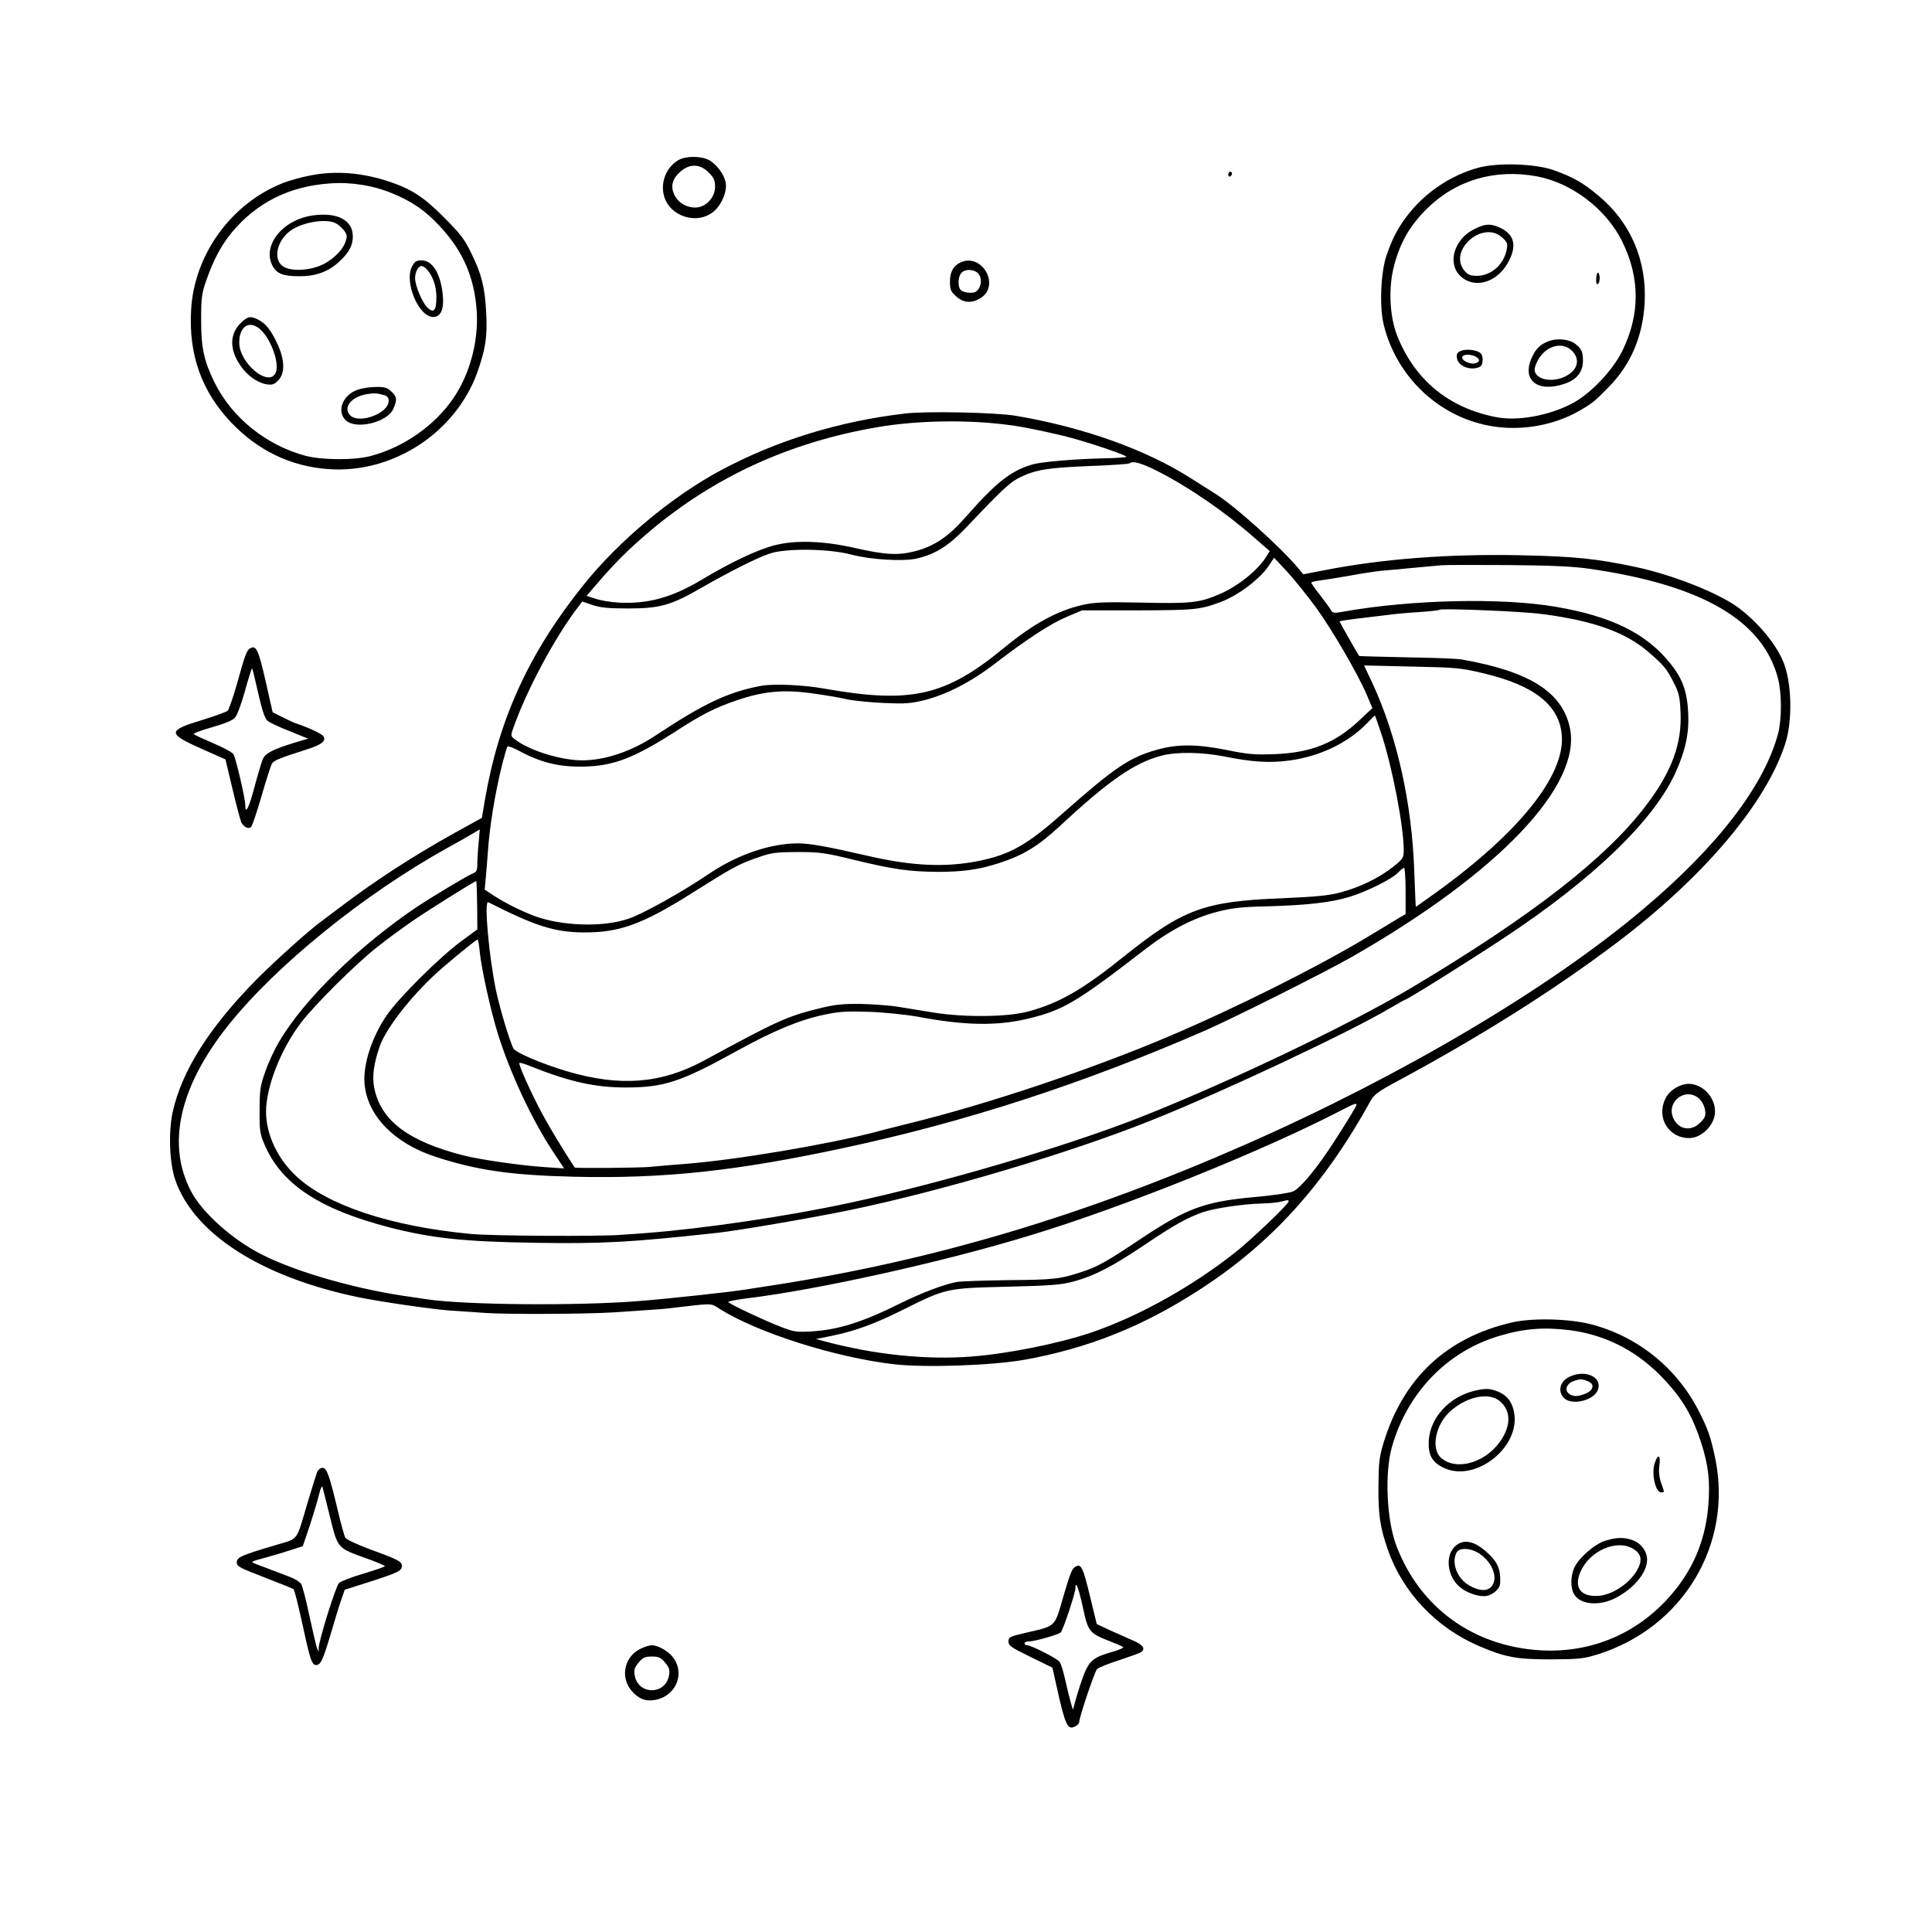 <?xml version="1.0" standalone="no"?>
<!DOCTYPE svg PUBLIC "-//W3C//DTD SVG 20010904//EN"
 "http://www.w3.org/TR/2001/REC-SVG-20010904/DTD/svg10.dtd">
<svg version="1.0" xmlns="http://www.w3.org/2000/svg"
 width="1024pt" height="1024pt" viewBox="0 0 1024 1024"
 preserveAspectRatio="xMidYMid meet">
<g transform="translate(0,1024) scale(0.1,-0.1)"
fill="#000000" stroke="none">
<path d="M3595 9391 c-63 -37 -95 -116 -76 -188 30 -112 179 -158 266 -82 42
37 70 106 61 152 -8 43 -48 97 -89 119 -42 22 -123 22 -162 -1z m161 -65 c28
-28 34 -42 34 -76 0 -58 -50 -110 -105 -110 -48 0 -91 26 -111 68 -21 45 -11
84 32 122 50 44 104 42 150 -4z"/>
<path d="M7835 9351 c-142 -39 -275 -127 -365 -240 -57 -71 -86 -125 -120
-221 -32 -90 -40 -278 -15 -375 68 -271 287 -480 556 -531 159 -31 337 -2 475
76 71 40 87 53 162 130 117 120 179 268 189 445 12 225 -75 427 -245 568 -85
71 -132 97 -237 135 -98 35 -297 41 -400 13z m312 -46 c185 -35 367 -174 451
-345 95 -192 95 -387 1 -579 -52 -106 -170 -229 -267 -280 -125 -65 -292 -95
-407 -71 -249 50 -426 197 -519 429 -42 106 -48 260 -16 377 33 122 83 208
171 296 154 153 362 215 586 173z"/>
<path d="M7813 9025 c-119 -60 -147 -206 -51 -265 74 -45 171 -10 226 80 56
94 41 160 -44 196 -47 20 -73 18 -131 -11z m148 -43 c28 -25 31 -33 25 -64
-15 -80 -82 -139 -157 -140 -35 0 -48 5 -66 26 -91 106 94 271 198 178z"/>
<path d="M8468 8794 c-5 -4 -8 -21 -8 -38 0 -21 3 -27 11 -19 6 6 9 23 7 38
-2 15 -6 23 -10 19z"/>
<path d="M8215 8434 c-48 -16 -74 -40 -96 -89 -55 -120 30 -188 174 -139 65
22 97 63 97 123 0 47 -8 64 -43 90 -28 22 -91 29 -132 15z m123 -60 c43 -50
15 -111 -63 -138 -78 -26 -155 6 -139 58 31 106 142 150 202 80z"/>
<path d="M7742 8380 c-18 -8 -23 -16 -20 -37 4 -37 54 -63 101 -54 27 6 32 12
35 37 2 18 -3 36 -12 43 -20 17 -76 23 -104 11z m79 -30 c24 -13 24 -27 0 -35
-25 -8 -71 11 -71 30 0 18 41 20 71 5z"/>
<path d="M1640 9309 c-47 -9 -110 -27 -140 -39 -274 -108 -470 -378 -487 -671
-14 -238 55 -432 211 -597 142 -149 314 -233 512 -248 341 -27 676 189 793
510 44 124 55 191 48 319 -7 134 -24 204 -80 317 -34 71 -58 102 -142 186
-107 108 -171 150 -285 189 -149 51 -296 62 -430 34z m442 -95 c104 -43 173
-91 247 -171 126 -133 187 -276 198 -458 9 -157 -38 -331 -125 -457 -99 -144
-260 -257 -434 -304 -85 -24 -260 -23 -348 0 -209 56 -389 201 -482 387 -57
116 -72 184 -72 334 0 116 3 139 27 208 39 111 79 186 137 257 132 157 303
243 520 258 111 8 230 -11 332 -54z"/>
<path d="M1664 9099 c-163 -20 -276 -158 -220 -267 22 -43 59 -57 145 -56 90
0 156 26 214 82 49 47 67 82 67 129 0 85 -79 128 -206 112z m115 -42 c13 -6
33 -24 44 -38 17 -23 18 -32 8 -61 -16 -48 -78 -105 -139 -128 -71 -27 -161
-27 -196 1 -50 40 -27 136 46 188 63 44 187 64 237 38z"/>
<path d="M2184 8828 c-43 -83 35 -268 112 -268 40 0 58 40 51 115 -11 114 -54
185 -113 185 -27 0 -36 -6 -50 -32z m78 -15 c33 -38 50 -87 51 -145 0 -74 -13
-91 -48 -58 -27 26 -65 116 -65 156 0 32 17 64 34 64 7 0 20 -8 28 -17z"/>
<path d="M1275 8527 c-58 -58 -59 -138 -3 -221 36 -55 90 -94 141 -103 29 -4
40 -1 61 20 38 38 36 111 -5 197 -34 72 -60 105 -101 126 -40 21 -57 17 -93
-19z m99 -28 c59 -47 110 -184 87 -235 -36 -79 -193 51 -193 160 0 84 50 119
106 75z"/>
<path d="M1895 8174 c-80 -28 -112 -115 -62 -162 55 -51 222 -10 252 62 21 49
19 63 -11 91 -22 21 -37 25 -83 24 -31 0 -74 -7 -96 -15z m143 -29 c15 -4 22
-14 22 -30 0 -67 -160 -125 -205 -75 -38 41 7 97 89 111 42 6 53 6 94 -6z"/>
<path d="M6510 9314 c0 -8 5 -12 10 -9 6 3 10 10 10 16 0 5 -4 9 -10 9 -5 0
-10 -7 -10 -16z"/>
<path d="M5095 8851 c-40 -17 -60 -51 -60 -103 0 -43 4 -53 33 -79 39 -35 82
-38 129 -9 105 64 12 237 -102 191z m87 -58 c32 -29 15 -100 -25 -104 -24 -3
-52 3 -64 13 -18 15 -16 74 3 92 20 21 63 20 86 -1z"/>
<path d="M4795 8048 c-350 -41 -682 -144 -975 -301 -256 -137 -540 -373 -727
-607 -287 -357 -448 -707 -522 -1135 l-17 -100 -145 -80 c-224 -125 -417 -250
-607 -394 -41 -31 -87 -65 -101 -76 -67 -49 -241 -206 -337 -302 -252 -255
-400 -486 -449 -708 -23 -107 -17 -273 15 -362 100 -284 457 -512 967 -618
114 -24 399 -65 487 -71 45 -3 131 -9 191 -13 115 -8 528 -6 675 3 220 15 257
17 290 21 246 29 224 29 272 -1 202 -128 616 -259 928 -295 165 -19 522 -6
690 24 333 60 621 174 915 363 388 248 672 560 922 1014 15 27 43 48 129 94
445 239 838 486 1174 740 457 345 788 735 891 1051 42 125 36 335 -12 444 -42
96 -138 209 -239 283 -107 77 -345 171 -541 213 -209 44 -321 56 -611 62 -379
8 -730 -19 -1037 -79 l-114 -22 -24 30 c-97 116 -345 339 -448 401 -11 7 -66
42 -123 78 -238 152 -568 270 -927 331 -103 18 -480 26 -590 12z m626 -72 c76
-14 181 -37 235 -51 113 -29 314 -97 314 -106 0 -3 -51 -7 -112 -8 -151 -3
-334 -18 -383 -32 -115 -32 -195 -95 -359 -282 -89 -101 -164 -152 -264 -178
-92 -24 -161 -20 -327 18 -161 36 -307 41 -415 14 -95 -24 -231 -88 -395 -186
-154 -92 -282 -127 -434 -119 -41 2 -96 11 -123 20 l-49 16 57 66 c97 113 165
180 280 278 343 288 738 469 1199 549 240 42 549 42 776 1z m712 -232 c166
-84 360 -217 514 -353 l83 -72 -17 -27 c-45 -74 -151 -159 -249 -201 -107 -46
-152 -51 -410 -45 -202 4 -253 2 -315 -12 -134 -30 -262 -100 -419 -229 -310
-255 -491 -296 -950 -215 -110 20 -271 27 -335 15 -174 -32 -305 -94 -560
-263 -128 -85 -268 -132 -390 -132 -109 0 -273 50 -350 107 -29 21 -29 22 -16
60 72 206 225 491 349 651 l18 24 55 -19 c42 -14 85 -18 189 -18 168 0 228 17
390 111 149 85 291 157 360 180 84 29 314 26 430 -5 107 -28 277 -38 351 -21
97 23 167 67 259 163 195 206 235 243 290 269 83 39 146 49 368 58 112 4 206
11 209 14 15 15 60 3 146 -40z m840 -721 c86 -118 226 -358 273 -470 l28 -66
-66 -62 c-129 -122 -256 -174 -448 -182 -109 -4 -142 -2 -259 22 -156 31 -258
32 -366 2 -148 -41 -226 -94 -499 -335 -192 -171 -285 -223 -453 -256 -171
-34 -346 -26 -571 25 -235 54 -315 68 -382 69 -147 0 -322 -60 -470 -160 -137
-93 -345 -210 -425 -238 -137 -49 -365 -41 -513 17 -75 30 -149 68 -205 104
l-48 32 5 55 c3 30 8 91 11 135 10 147 38 317 77 475 12 47 24 88 28 93 3 4
31 -6 62 -23 114 -62 213 -86 342 -83 158 3 267 45 491 189 136 88 205 123
320 162 139 48 246 58 393 38 67 -9 152 -23 189 -32 37 -8 127 -17 198 -20
112 -5 141 -3 214 15 119 30 249 97 376 195 170 130 292 210 380 247 l80 34
295 0 c302 1 328 3 439 44 94 35 209 122 257 194 l27 41 69 -74 c38 -41 106
-126 151 -187z m1447 203 c601 -86 924 -274 1004 -583 20 -78 20 -212 1 -288
-72 -277 -323 -604 -720 -937 -497 -419 -1277 -880 -2101 -1243 -856 -377
-1653 -615 -2499 -746 -71 -11 -141 -22 -155 -24 -73 -12 -390 -47 -565 -61
-322 -26 -927 -21 -1125 10 -14 2 -47 7 -75 11 -282 38 -606 129 -796 225
-155 78 -316 221 -376 335 -131 248 -63 553 194 877 255 321 721 698 1168 946
50 27 108 60 129 73 l39 23 -6 -70 c-4 -38 -7 -88 -7 -112 0 -35 -4 -44 -23
-51 -28 -11 -210 -120 -292 -174 -313 -210 -606 -496 -736 -719 -24 -40 -57
-111 -73 -158 -27 -76 -30 -97 -30 -205 -1 -107 2 -126 26 -181 89 -210 290
-343 664 -440 224 -57 390 -75 765 -81 363 -6 507 2 974 53 114 13 495 78 698
120 492 102 1169 303 1602 477 381 152 1047 466 1258 591 43 25 80 46 82 46
11 0 336 203 525 328 473 312 796 623 911 878 52 115 72 206 67 313 -6 118
-30 184 -96 266 -127 158 -312 249 -607 299 -286 49 -763 38 -1120 -25 -53
-10 -61 -9 -70 6 -5 10 -31 45 -57 79 -26 33 -48 64 -48 67 0 4 19 9 43 12 23
3 94 14 157 25 63 12 138 23 165 26 85 8 278 26 325 30 25 2 185 2 355 1 223
-2 342 -7 425 -19z m-243 -241 c268 -35 438 -96 558 -199 83 -71 100 -92 136
-164 27 -52 33 -76 36 -155 9 -166 -46 -316 -181 -494 -211 -280 -606 -587
-1241 -966 -338 -201 -981 -508 -1455 -694 -386 -151 -1037 -343 -1525 -448
-333 -72 -770 -136 -1075 -160 -41 -3 -104 -8 -140 -10 -111 -9 -690 -6 -796
5 -424 40 -760 152 -925 307 -100 94 -159 222 -159 342 1 131 77 326 182 466
72 96 293 316 408 406 52 42 138 104 190 140 91 62 326 209 334 209 2 0 4 -58
5 -128 l1 -128 -87 -64 c-114 -84 -326 -295 -391 -388 -80 -115 -128 -262
-120 -365 14 -168 154 -314 370 -386 223 -74 407 -100 743 -108 473 -11 858
30 1429 153 642 137 1267 340 1916 623 150 66 643 313 780 392 774 443 1214
906 1151 1210 -40 191 -214 301 -576 364 -22 4 -152 9 -289 11 -138 3 -251 6
-252 7 -4 4 -104 180 -104 183 0 3 56 11 125 19 28 3 84 10 125 15 41 6 120
13 175 16 55 4 102 9 105 12 10 9 437 -8 547 -23z m-313 -314 c270 -64 403
-170 414 -331 15 -212 -229 -515 -666 -830 -59 -43 -108 -77 -108 -76 -1 0 -4
84 -8 186 -12 361 -91 717 -222 999 l-44 94 253 -6 c237 -5 260 -7 381 -36z
m-540 -328 c57 -177 116 -484 116 -608 0 -42 -3 -47 -57 -90 -73 -58 -176
-108 -278 -135 -63 -17 -130 -23 -310 -31 -414 -16 -524 -57 -840 -310 -219
-176 -342 -246 -505 -290 -109 -30 -339 -32 -500 -6 -58 9 -141 23 -185 30
-45 8 -135 14 -200 16 -99 1 -138 -3 -220 -23 -174 -43 -221 -64 -615 -278
-226 -122 -444 -139 -725 -56 -134 40 -272 99 -284 121 -20 40 -69 202 -91
302 -38 180 -66 485 -42 473 250 -127 352 -159 507 -160 190 -1 312 44 575
210 211 133 245 152 338 184 80 29 98 31 217 32 119 0 144 -3 300 -41 209 -51
296 -63 445 -64 135 0 218 12 324 46 132 43 208 90 326 199 257 239 394 334
537 371 80 21 213 19 335 -5 143 -29 238 -35 341 -21 159 21 307 91 408 193
24 25 45 46 46 46 1 1 17 -46 37 -105z m126 -825 l0 -123 -28 -16 c-15 -9 -90
-55 -167 -101 -264 -160 -704 -380 -1064 -533 -411 -174 -955 -357 -1371 -459
-80 -20 -161 -40 -180 -46 -248 -65 -744 -149 -1010 -169 -74 -6 -159 -13
-187 -16 -60 -5 -394 -8 -397 -3 -54 81 -135 215 -174 288 -59 111 -126 260
-119 266 2 3 29 -5 58 -17 211 -84 344 -113 509 -113 201 1 287 29 586 194
194 107 333 165 464 192 79 17 119 19 240 15 80 -3 192 -15 250 -25 253 -48
423 -51 590 -11 188 46 254 85 632 377 120 92 246 157 365 188 80 21 128 27
263 30 222 6 348 21 445 51 95 30 223 94 255 128 13 14 27 25 32 25 4 0 8 -55
8 -122z m-4907 -325 c9 -89 58 -312 97 -436 65 -207 180 -453 291 -621 l59
-89 -103 7 c-123 8 -346 40 -431 62 -292 75 -437 184 -472 356 -13 62 -3 133
30 226 37 102 187 289 333 414 104 89 177 147 184 148 3 0 9 -30 12 -67z
m4647 -808 c0 -7 -51 -91 -115 -190 -93 -145 -183 -254 -222 -270 -19 -8 -112
-22 -206 -30 -264 -24 -357 -59 -602 -222 -181 -121 -226 -146 -307 -173 -120
-40 -152 -43 -393 -45 -132 -2 -256 -6 -275 -10 -72 -14 -184 -57 -298 -113
-201 -100 -327 -140 -472 -149 -75 -4 -93 -2 -153 21 -92 35 -287 127 -287
135 0 4 46 13 103 20 371 45 1034 192 1487 330 504 152 1244 450 1665 669 59
31 75 36 75 27z m-360 -513 c0 -14 -200 -205 -283 -270 -234 -185 -518 -342
-767 -426 -173 -58 -444 -112 -631 -126 -242 -19 -522 11 -784 82 l-40 11 85
17 c121 25 226 63 370 135 235 117 233 117 555 125 243 6 291 10 360 29 108
30 202 79 375 195 152 103 223 142 305 171 62 21 216 44 310 46 39 1 84 5 100
9 43 11 45 11 45 2z"/>
<path d="M1323 6802 c-16 -10 -26 -39 -68 -190 -20 -70 -42 -132 -48 -139 -7
-6 -66 -28 -132 -48 -190 -58 -190 -72 -4 -155 l124 -55 38 -160 c21 -88 42
-166 46 -174 13 -25 39 -37 52 -24 6 6 31 80 55 163 24 84 49 160 54 170 10
19 36 30 177 75 89 28 113 47 97 73 -9 13 -79 46 -148 69 -10 3 -41 18 -69 32
l-52 26 -37 164 c-39 171 -51 195 -85 173z m46 -238 c22 -95 35 -133 50 -145
12 -10 64 -34 118 -55 l96 -39 -74 -22 c-110 -34 -149 -54 -164 -82 -7 -14
-27 -81 -45 -148 -30 -114 -50 -154 -50 -100 0 35 -50 250 -63 270 -7 10 -55
36 -107 58 -52 22 -98 43 -103 48 -4 4 39 20 95 36 67 19 110 36 123 51 12 13
34 72 54 144 18 66 35 119 37 117 3 -2 17 -62 33 -133z"/>
<path d="M8919 4491 c-43 -14 -77 -41 -93 -76 -48 -100 19 -208 128 -207 68 1
136 72 136 141 0 91 -91 166 -171 142z m86 -73 c15 -14 28 -38 32 -60 5 -32 1
-41 -25 -68 -47 -47 -110 -39 -140 17 -47 88 58 175 133 111z"/>
<path d="M8010 3230 c-345 -81 -573 -295 -677 -638 -23 -76 -26 -105 -27 -232
-1 -152 9 -215 50 -334 78 -225 256 -413 482 -510 140 -60 199 -71 382 -71
151 1 172 3 250 27 452 143 715 584 621 1039 -24 112 -37 152 -84 244 -116
232 -325 401 -574 466 -117 30 -313 35 -423 9z m308 -40 c182 -23 343 -102
477 -235 101 -101 160 -191 204 -311 49 -135 64 -223 58 -343 -8 -180 -60
-330 -158 -462 -176 -237 -441 -363 -734 -346 -355 21 -638 225 -763 552 -53
137 -64 388 -24 528 82 286 292 504 567 586 129 39 237 48 373 31z"/>
<path d="M8323 2945 c-54 -23 -70 -78 -33 -115 41 -41 158 -13 179 43 25 66
-61 109 -146 72z m91 -25 c39 -14 34 -48 -9 -66 -43 -17 -66 -18 -89 -1 -25
18 -13 53 22 66 36 13 46 13 76 1z"/>
<path d="M7817 2869 c-135 -32 -235 -140 -244 -262 -5 -79 17 -119 84 -149
162 -72 391 103 370 283 -8 63 -36 102 -87 123 -44 18 -66 18 -123 5z m132
-55 c62 -52 61 -135 -3 -221 -83 -111 -234 -149 -310 -78 -53 49 -26 178 52
246 88 78 204 101 261 53z"/>
<path d="M8770 2484 c-18 -55 4 -154 35 -154 18 0 18 -2 -1 51 -10 30 -13 59
-9 92 8 57 -8 64 -25 11z"/>
<path d="M8509 2074 c-56 -17 -139 -89 -164 -141 -22 -47 -22 -113 0 -146 34
-53 134 -60 217 -17 99 51 168 135 168 204 0 42 -30 84 -72 101 -47 18 -88 18
-149 -1z m147 -43 c46 -28 51 -64 17 -120 -42 -67 -127 -123 -198 -129 -97 -8
-136 44 -97 130 50 110 192 171 278 119z"/>
<path d="M7709 2041 c-49 -50 -38 -151 23 -208 32 -30 90 -53 133 -53 39 0 84
35 86 67 4 71 -11 111 -63 159 -73 69 -133 81 -179 35z m133 -36 c72 -49 102
-136 60 -177 -24 -24 -67 -20 -120 12 -60 37 -90 118 -62 171 15 28 76 25 122
-6z"/>
<path d="M1681 2438 c-5 -13 -28 -86 -51 -163 -62 -210 -45 -187 -168 -224
-185 -55 -207 -65 -207 -92 0 -21 15 -29 148 -80 82 -32 150 -59 153 -62 5 -5
24 -79 54 -217 34 -157 44 -185 65 -185 25 0 37 26 81 175 20 69 44 147 54
174 l17 50 129 41 c152 49 174 59 174 85 0 24 -20 34 -173 90 -65 24 -122 51
-127 60 -5 9 -23 74 -40 146 -45 189 -58 224 -81 224 -11 0 -23 -10 -28 -22z
m68 -238 c42 -169 38 -164 194 -220 53 -19 97 -38 97 -41 0 -3 -51 -21 -112
-39 -62 -18 -121 -41 -131 -50 -17 -16 -106 -301 -108 -345 l0 -20 -9 20 c-4
11 -22 88 -40 170 -17 83 -37 159 -44 170 -8 11 -33 27 -57 36 -44 17 -127 48
-184 70 -29 11 -28 12 55 34 47 13 110 32 140 42 l55 18 37 110 c20 61 42 134
49 164 7 30 15 48 18 40 2 -8 21 -79 40 -159z"/>
<path d="M5694 1932 c-13 -9 -26 -44 -59 -157 -46 -161 -37 -152 -198 -189
-85 -20 -92 -23 -92 -46 0 -22 14 -32 117 -82 l116 -57 22 -98 c46 -209 59
-235 99 -213 12 6 21 16 21 22 0 26 82 269 95 282 9 8 61 29 118 47 56 19 108
37 115 42 25 19 11 39 -45 63 -32 14 -88 39 -124 55 l-66 31 -33 136 c-42 174
-50 189 -86 164z m46 -214 c27 -125 34 -134 135 -174 39 -15 74 -30 78 -34 4
-4 -26 -17 -67 -28 -104 -31 -119 -47 -161 -174 -19 -59 -35 -115 -36 -125 0
-20 -19 46 -44 157 -9 41 -22 83 -29 92 -13 18 -151 88 -173 88 -7 0 -13 5
-13 10 0 6 10 10 23 10 31 0 157 36 169 48 13 13 78 209 78 235 0 45 18 -3 40
-105z"/>
<path d="M3401 1504 c-90 -39 -117 -150 -54 -225 36 -43 75 -58 125 -49 114
21 163 145 90 232 -27 31 -77 58 -109 58 -10 -1 -33 -7 -52 -16z m124 -76 c22
-26 26 -39 21 -67 -17 -106 -165 -106 -182 0 -5 28 -1 41 21 67 22 27 34 32
70 32 36 0 48 -5 70 -32z"/>
</g>
</svg>
